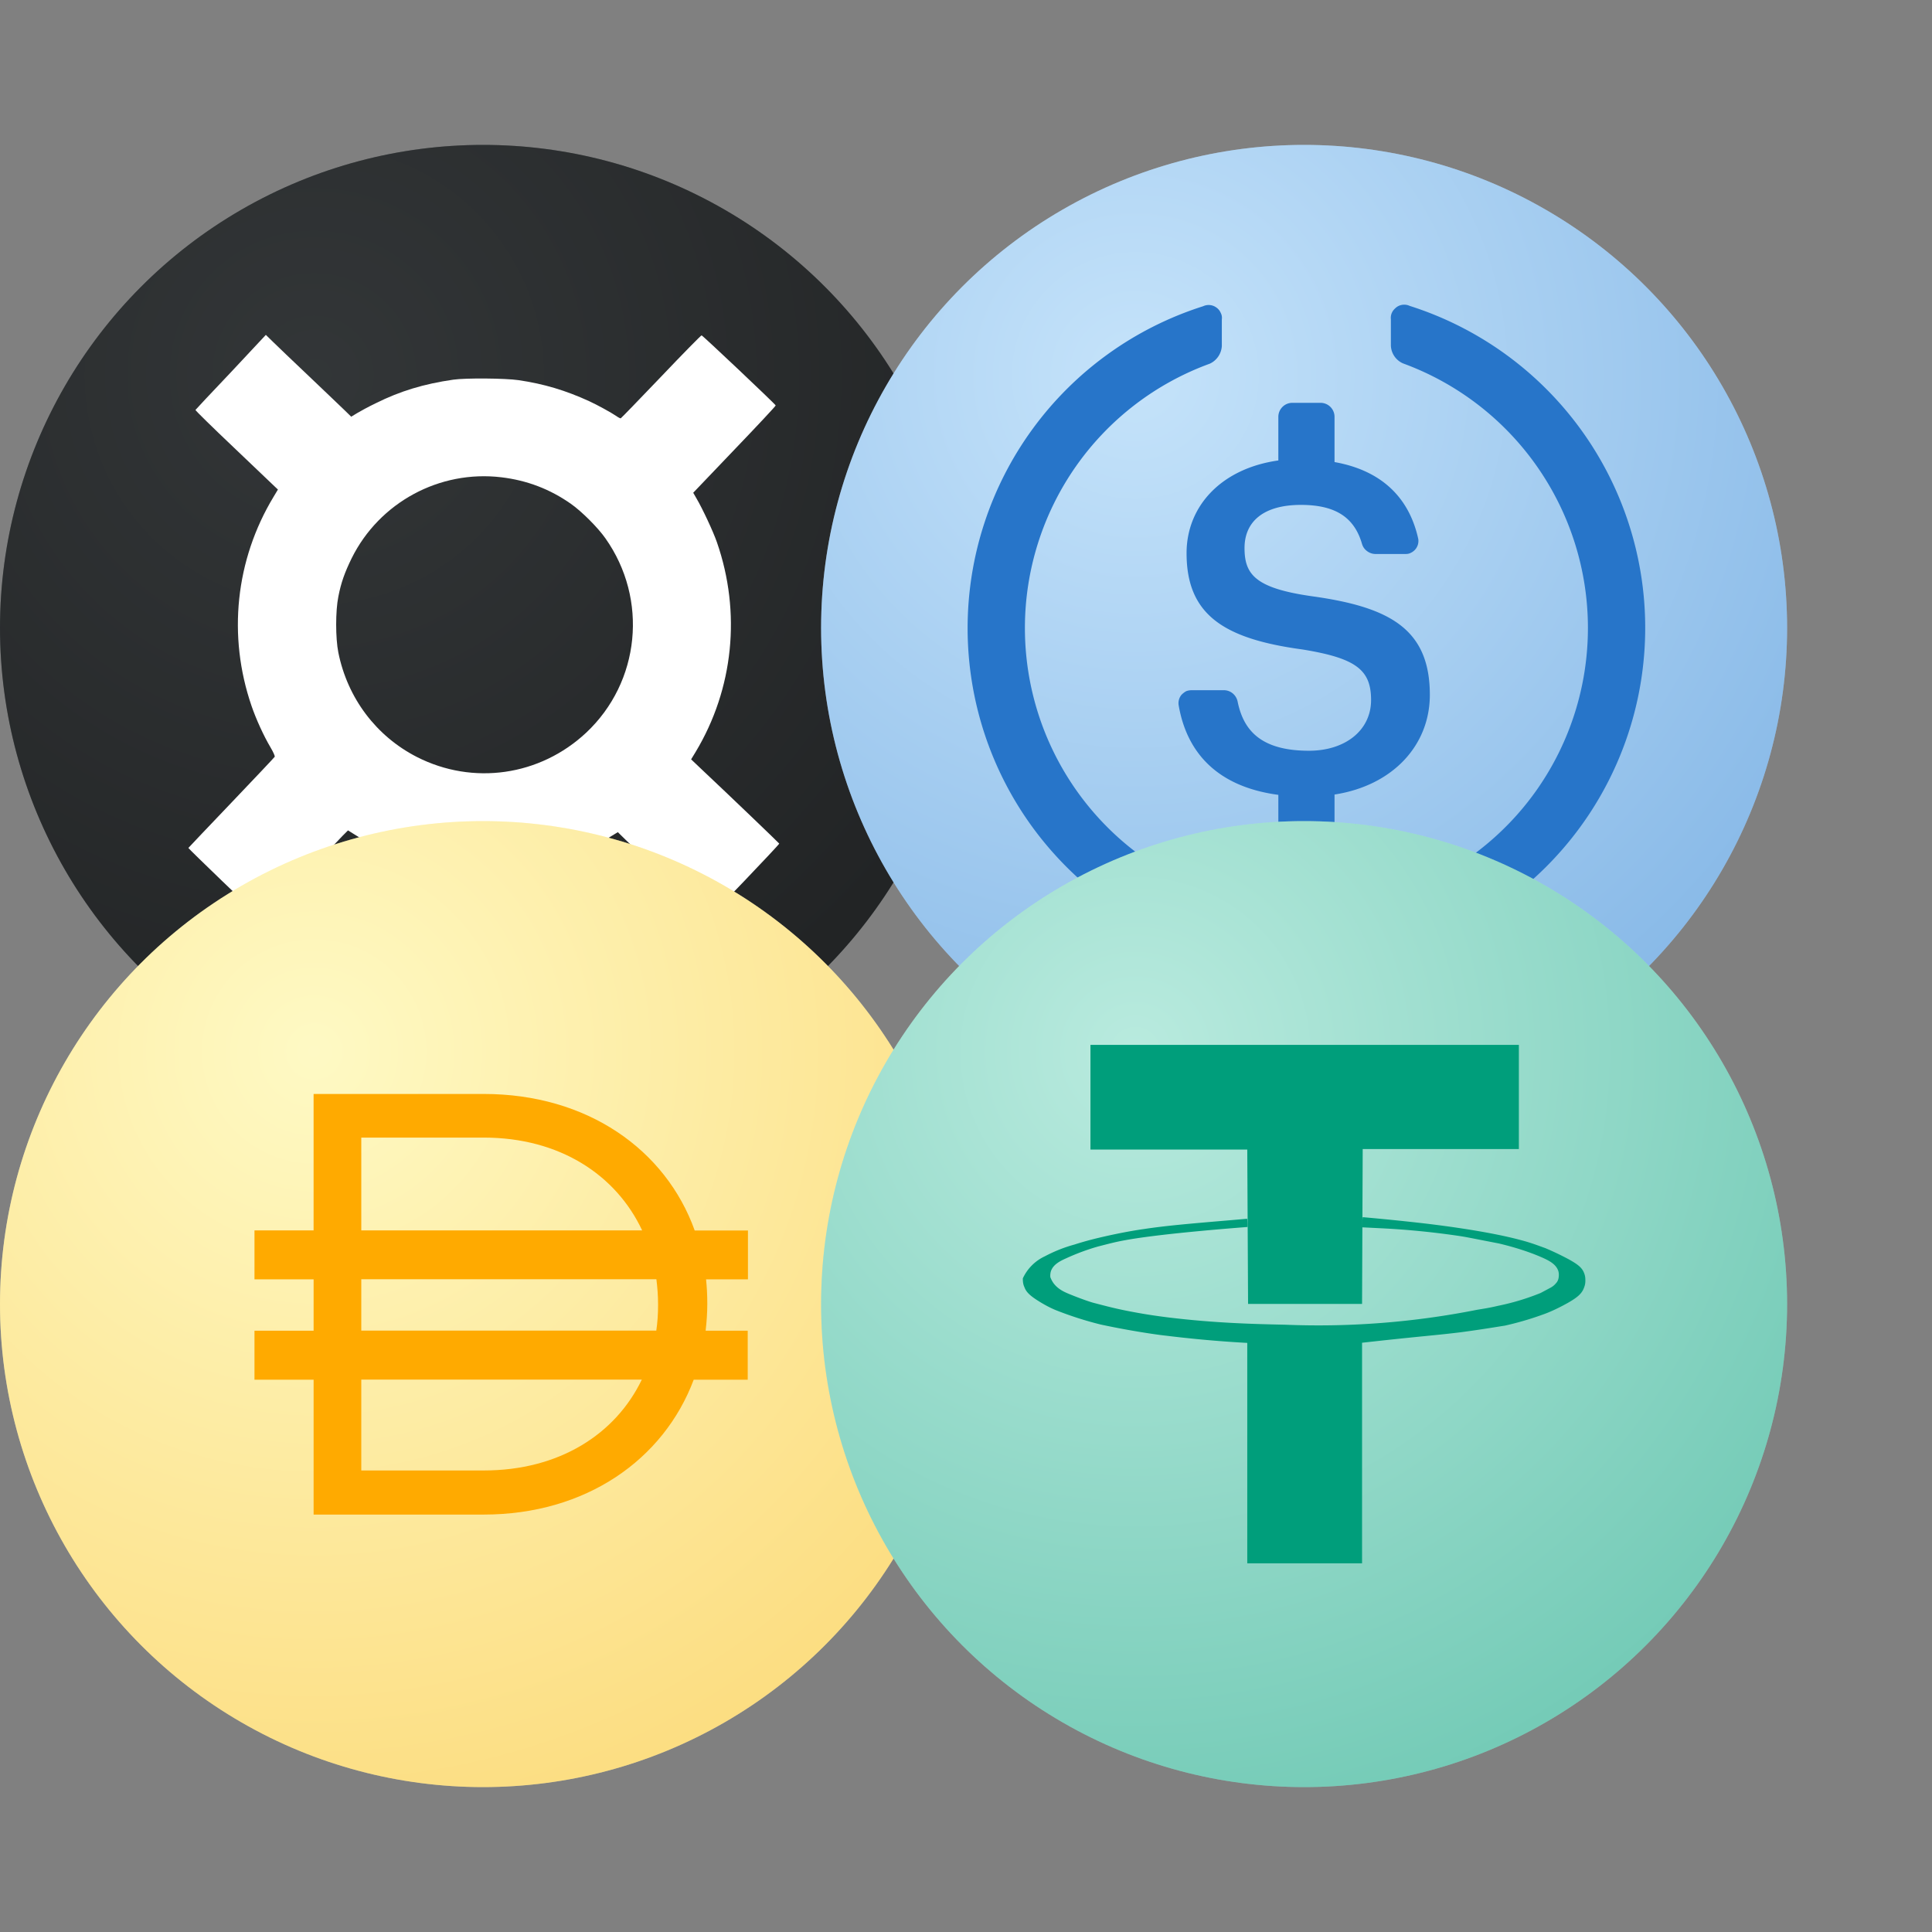 <svg fill="none" viewBox="0 0 600 600" xmlns="http://www.w3.org/2000/svg">
    <rect x="0" y="0" width="600" height="600" fill="#808080" stroke="none"/>
    <radialGradient id="frax" cx="0" cy="0" r="1" gradientUnits="userSpaceOnUse" gradientTransform="translate(196 143.5) rotate(54.167) scale(497.082)">
        <stop stop-color="#323638"/>
        <stop offset="1"/>
    </radialGradient>
    <radialGradient id="dai" cx="0" cy="0" gradientTransform="rotate(54.17 -42.31 263.4) scale(497.082)" gradientUnits="userSpaceOnUse" r="1">
        <stop offset="0" stop-color="#fffac8"/>
        <stop offset="1" stop-color="#f9a806"/>
    </radialGradient>
    <radialGradient id="usdc" cx="0" cy="0" gradientTransform="rotate(54.2 -42.3 263.4) scale(497.082)" gradientUnits="userSpaceOnUse" r="1">
        <stop offset="0" stop-color="#d6edff"/>
        <stop offset="1" stop-color="#2775c9"/>
    </radialGradient>
    <radialGradient id="usdt" cx="0" cy="0" gradientTransform="rotate(54.2 -42.3 263.4) scale(497.082)" gradientUnits="userSpaceOnUse" r="1">
        <stop offset="0" stop-color="#c7faee"/>
        <stop offset="1" stop-color="#009e7b"/>
    </radialGradient>
    <!-- FRAX -->
    <g transform="matrix(0.5,0,0,0.5,0,45)">
        <circle cx="300" cy="300" r="300" fill="#323638" />
        <circle cx="300" cy="300" r="300" fill="url(#frax)" fill-opacity=".35" />
        <path d="M143.415 141.213C131.408 153.82 121.503 164.426 121.403 164.626C121.303 164.926 132.108 175.532 145.416 188.139C158.723 200.846 170.329 211.952 171.13 212.652L172.63 214.053L169.929 218.555C146.216 257.777 141.313 305.003 156.222 348.427C159.023 356.631 163.826 367.137 167.928 374.041C169.929 377.443 170.829 379.644 170.629 380.044C170.429 380.445 158.323 393.252 143.715 408.56C129.107 423.768 117.2 436.475 117 436.676C116.9 436.976 157.822 476.498 161.725 479.699L163.225 481L186.338 456.887C199.045 443.579 210.951 431.072 212.752 429.171L216.154 425.77L219.356 427.771C235.665 438.176 254.775 445.38 275.887 449.182C286.492 451.084 306.703 451.584 318.01 450.183C339.821 447.682 361.433 440.378 379.143 429.672L383.745 426.87L388.648 431.673C399.354 442.079 439.376 480.099 439.776 480.3C440.176 480.5 484.1 434.574 484 433.974C483.9 433.674 453.783 404.758 435.373 387.448L429.27 381.645L432.072 377.043C455.584 337.921 460.487 290.495 445.279 246.771C443.078 240.367 436.374 225.96 432.472 219.356L430.571 216.054L456.285 189.139C470.392 174.431 481.899 162.124 481.799 161.824C481.398 160.824 436.374 118.3 435.774 118.3C435.373 118.3 424.067 129.807 410.56 144.014C397.053 158.122 385.846 169.728 385.546 169.829C385.346 169.929 384.045 169.328 382.845 168.428C379.443 166.127 370.838 161.424 366.036 159.223C351.428 152.519 337.82 148.417 322.012 146.115C313.807 144.915 289.194 144.715 281.59 145.815C263.38 148.417 248.472 152.919 233.263 160.523C228.861 162.625 223.758 165.426 221.757 166.627L218.155 168.828L214.053 164.826C211.852 162.625 201.846 153.219 191.941 143.714C182.036 134.309 171.93 124.704 169.529 122.302L165.126 118L143.415 141.213ZM311.406 206.449C327.315 208.35 341.522 213.753 354.629 222.958C361.333 227.66 371.339 237.666 376.041 244.37C402.756 282.19 397.653 333.619 364.035 365.136C335.319 391.951 293.796 397.954 258.877 380.144C233.664 367.237 215.854 343.624 210.151 315.309C208.35 306.304 208.35 289.494 210.151 280.59C211.852 271.785 214.153 265.481 218.455 256.676C235.665 222.057 272.985 201.846 311.406 206.449Z" fill="white"/>
    </g>
    <!-- DAI -->
    <g transform="matrix(0.5,0,0,0.5,0,255)">
        <circle cx="300" cy="300" r="300" fill="#fef9c2" />
        <circle cx="300" cy="300" r="300" fill="url(#dai)" fill-opacity=".35" />
        <path d="M464.42 254.28H431.5c-18.06-50.3-66.82-84.8-131.02-84.8h-105.7v84.73h-36.72v30.43h36.73v31.9h-36.73v30.43h36.73v83.76h105.63c63.5 0 111.85-34.17 130.45-83.76h33.55v-30.44h-26.14c.62-5.4 1.03-10.93 1.03-16.46v-.76c0-4.98-.27-9.9-.76-14.67h26.01v-30.43zm-240.02-57.7h76.08c47.18 0 82.18 23.18 98.37 57.63H224.4zm76.08 206.76H224.4V346.9h174.24c-16.26 33.82-51.19 56.44-98.16 56.44zm108.26-102.58c0 5.4-.35 10.65-1.1 15.7H224.4v-31.89h183.3c.62 4.98 1.04 10.17 1.04 15.43z" fill="#fa0"/>
    </g>
    <!-- USDC -->
    <g transform="matrix(0.5,0,0,0.5,255,45)">
        <circle cx="300" cy="300" r="300" fill="#bcddf8" />
        <circle cx="300" cy="300" r="300" fill="url(#usdc)" fill-opacity=".35" />
        <path d="M378.1 341.6c0-40.8-24.8-54.5-72.8-61.2-35.5-5-42.3-13.5-42.3-30 0-16.6 12-26.8 35-26.8 20.9 0 33 7.3 37.9 24a8.4 8.4 0 003.2 4.7 8.8 8.8 0 005.3 1.8h18.3c1.3 0 2.4-.1 3.5-.7a8.1 8.1 0 004.7-8.7C365 218 347 202 318.9 197v-28a8.7 8.7 0 00-8.7-8.8h-17.5a8.7 8.7 0 00-8.7 8.7V196c-35 4.9-57 28-57 57.6 0 38.3 23.2 53.2 72 59.8 33.2 5.4 42.6 12.6 42.6 31.4s-16 31.5-38.6 31.5c-30.5 0-40.8-13.3-44.3-30.6a9 9 0 00-3-5 8.6 8.6 0 00-5.5-2h-20c-1.1 0-2.4.2-3.4.6-1.1.6-2 1.3-2.9 2.2a8.1 8.1 0 00-1.8 6.6c5 29.1 23.7 50.5 61.9 55.6v27.6a8.7 8.7 0 008.7 8.8h17.5a8.7 8.7 0 008.7-8.8v-27.8c36.2-5.6 59.2-30.6 59.2-61.9zM241.4 464.4a175 175 0 01-83.3-264.5 174.5 174.5 0 0183.3-64 12.9 12.9 0 007.5-11v-16.4c.2-1.4 0-2.9-.7-4.2a7.6 7.6 0 00-2.7-3.3 8.1 8.1 0 00-8.2-.8 209.8 209.8 0 00-105.7 324c26.3 35.8 63.3 62.5 105.7 76a8.1 8.1 0 008.2-.8 9 9 0 002.7-3.2c.6-1.4.9-2.8.7-4.3v-16.3c0-2.4-.9-4.7-2.2-6.6-1.2-2.2-3-3.7-5.3-4.6zM365.6 100a8.1 8.1 0 00-8.2.8c-1.2 1-2.2 2-2.8 3.3a7.7 7.7 0 00-.7 4.2v16.4a12.6 12.6 0 007.5 11 175 175 0 0183.4 264.5 174.5 174.5 0 01-83.4 64 12 12 0 00-5.5 4.3 12 12 0 00-2 6.7v16.4c-.2 1.4.1 2.9.7 4.2a7.6 7.6 0 002.8 3.3 8.1 8.1 0 008.2.8 209.8 209.8 0 000-399.9z" fill="#2775c9"/>
    </g>
    <!-- USDT -->
    <g transform="matrix(0.5,0,0,0.5,255,255)">
        <circle cx="300" cy="300" r="300" fill="#b0e2d6" />
        <circle cx="300" cy="300" r="300" fill="url(#usdt)" fill-opacity=".35" />
        <g fill="#009e7b">
            <path d="M433.4 139H167.3V204h97.4l.5 95.9H336l.4-96.2h97z"/>
            <path d="M264.5 247l-11.5 1c-26 2.2-39.4 3.4-52.6 5.4-7.1 1-16.3 2.7-27 5.2-1.6.4-7.9 1.8-16 4.4a89.6 89.6 0 00-18.4 7.3 28.2 28.2 0 00-13.7 13.7c0 1.4 0 3.4 1 5.5 1 2.8 3.1 5 8.1 8.2 6.7 4.3 11.5 6.1 11.5 6.1a217 217 0 0027.8 8.9c21 4.5 38.1 6.7 40.4 6.9 13 1.6 30.2 3.4 50.6 4.5V461H336V324l13.6-1.5c27.1-2.9 33.7-3.3 47.6-5 15-2 25.1-3.8 27.4-4.1 10.3-2.3 18.5-5 24.5-7.2 0 0 5.9-2 14.8-7 5.2-3 8.6-5.4 10-9.5.7-1.7.8-3.2.8-4.2 0-1.2 0-2.9-.8-4.8-1.3-3.5-4.2-5.5-9.3-8.4-8-4.3-14.2-6.8-14.6-7-4.5-1.6-8.7-3.3-15.2-5-22.5-6.1-56.2-10-64.4-10.9-8.9-1-20.4-2.2-34-3.4l-.6 6.3 12 .6a497 497 0 0150 5c4.3.7 10.5 2 23 4.4 6.4 1.5 17.6 4.5 27.8 9.1 3.7 1.7 8.2 4 9.4 8.4.4 1.7.2 3.2 0 4.3-.2.8-.6 2-1.6 3a11 11 0 01-3.5 2.8l-6 3.2a149.1 149.1 0 01-26.6 8c-6.3 1.5-11.1 2.1-13.2 2.5a505.7 505.7 0 01-119 9.2c-19-.4-43.5-1-72.3-4.5-4-.5-12-1.5-22-3.4-10.3-1.9-15.8-3.4-25-5.8 0 0-5-1.4-14.8-5.4-3.1-1.3-6.7-2.9-9.5-6.5a16 16 0 01-2.1-3.9c-.1-.8-.1-2.2.3-3.6 1.3-4.1 5.4-6.3 9.2-8 10.8-5 20.1-7.5 21.4-7.8 5.8-1.5 10-2.6 15.6-3.6 23.4-4.3 73.5-8 76-8.2a24 24 0 00-.3-5.1z"/>
        </g>
    </g>
</svg>
